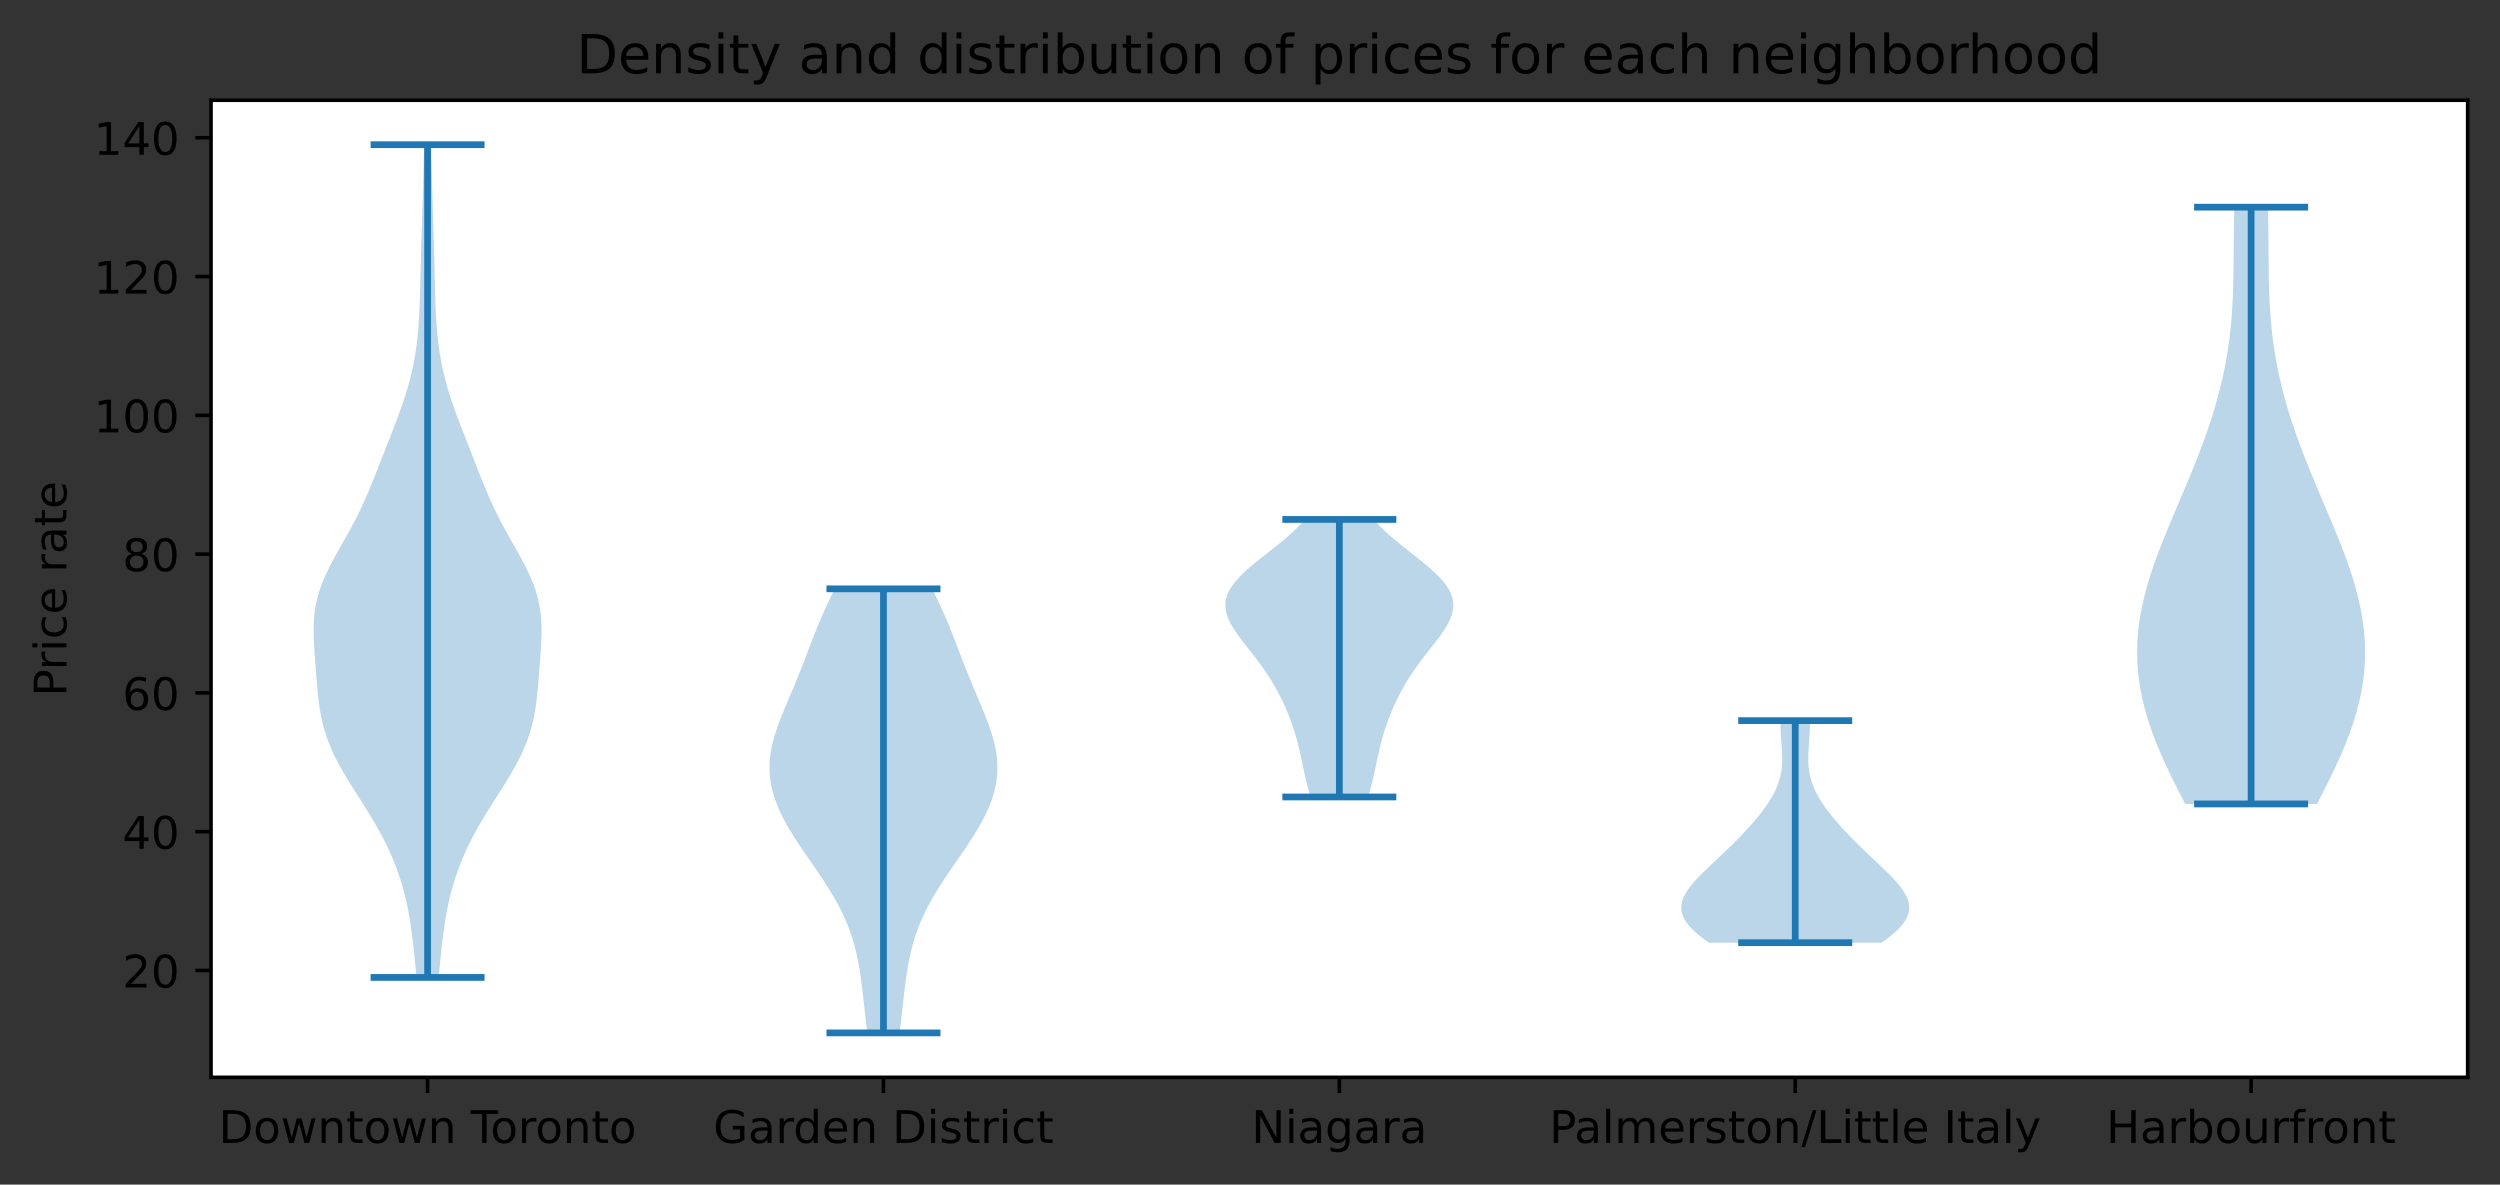 <?xml version="1.0" encoding="utf-8" standalone="no"?>
<!DOCTYPE svg PUBLIC "-//W3C//DTD SVG 1.1//EN"
  "http://www.w3.org/Graphics/SVG/1.1/DTD/svg11.dtd">
<!-- Created with matplotlib (https://matplotlib.org/) -->
<svg height="263.636pt" version="1.1" viewBox="0 0 556.366 263.636" width="556.366pt" xmlns="http://www.w3.org/2000/svg" xmlns:xlink="http://www.w3.org/1999/xlink">
 <rect x="0" y="0" width="556.366" height="263.636" fill="#333333" stroke="none"/>
 <defs>
  <style type="text/css">*{stroke-linecap:butt;stroke-linejoin:round;}</style>
 </defs>
 <g id="figure_1">
  <g id="patch_1">
   <path d="M 0 263.636 
L 556.366 263.636 
L 556.366 0 
L 0 0 
z
" style="fill:none;"/>
  </g>
  <g id="axes_1">
   <g id="patch_2">
    <path d="M 46.966 239.758 
L 549.166 239.758 
L 549.166 22.318 
L 46.966 22.318 
z
" style="fill:#ffffff;"/>
   </g>
   <g id="PolyCollection_1">
    <path clip-path="url(#pf21fe6fe39)" d="M 97.613 217.52 
L 92.7 217.52 
L 92.515 215.648 
L 92.33 213.776 
L 92.139 211.904 
L 91.936 210.032 
L 91.712 208.16 
L 91.458 206.289 
L 91.167 204.417 
L 90.83 202.545 
L 90.439 200.673 
L 89.99 198.801 
L 89.475 196.929 
L 88.89 195.057 
L 88.23 193.185 
L 87.494 191.313 
L 86.679 189.441 
L 85.786 187.57 
L 84.818 185.698 
L 83.779 183.826 
L 82.679 181.954 
L 81.531 180.082 
L 80.351 178.21 
L 79.159 176.338 
L 77.98 174.466 
L 76.837 172.594 
L 75.756 170.722 
L 74.759 168.851 
L 73.865 166.979 
L 73.088 165.107 
L 72.433 163.235 
L 71.897 161.363 
L 71.472 159.491 
L 71.142 157.619 
L 70.887 155.747 
L 70.685 153.875 
L 70.516 152.003 
L 70.363 150.132 
L 70.217 148.26 
L 70.076 146.388 
L 69.947 144.516 
L 69.846 142.644 
L 69.793 140.772 
L 69.815 138.9 
L 69.937 137.028 
L 70.182 135.156 
L 70.567 133.284 
L 71.1 131.413 
L 71.778 129.541 
L 72.588 127.669 
L 73.507 125.797 
L 74.507 123.925 
L 75.554 122.053 
L 76.615 120.181 
L 77.663 118.309 
L 78.674 116.437 
L 79.634 114.565 
L 80.538 112.693 
L 81.386 110.822 
L 82.189 108.95 
L 82.956 107.078 
L 83.701 105.206 
L 84.435 103.334 
L 85.167 101.462 
L 85.9 99.59 
L 86.636 97.718 
L 87.368 95.846 
L 88.089 93.974 
L 88.79 92.103 
L 89.46 90.231 
L 90.089 88.359 
L 90.667 86.487 
L 91.189 84.615 
L 91.65 82.743 
L 92.049 80.871 
L 92.387 78.999 
L 92.666 77.127 
L 92.892 75.255 
L 93.07 73.384 
L 93.209 71.512 
L 93.315 69.64 
L 93.396 67.768 
L 93.46 65.896 
L 93.512 64.024 
L 93.557 62.152 
L 93.601 60.28 
L 93.646 58.408 
L 93.694 56.536 
L 93.746 54.665 
L 93.801 52.793 
L 93.859 50.921 
L 93.918 49.049 
L 93.977 47.177 
L 94.034 45.305 
L 94.089 43.433 
L 94.142 41.561 
L 94.192 39.689 
L 94.241 37.817 
L 94.289 35.946 
L 94.338 34.074 
L 94.389 32.202 
L 95.924 32.202 
L 95.924 32.202 
L 95.975 34.074 
L 96.024 35.946 
L 96.072 37.817 
L 96.121 39.689 
L 96.171 41.561 
L 96.224 43.433 
L 96.279 45.305 
L 96.336 47.177 
L 96.395 49.049 
L 96.454 50.921 
L 96.512 52.793 
L 96.567 54.665 
L 96.619 56.536 
L 96.667 58.408 
L 96.712 60.28 
L 96.756 62.152 
L 96.801 64.024 
L 96.853 65.896 
L 96.917 67.768 
L 96.998 69.64 
L 97.104 71.512 
L 97.243 73.384 
L 97.421 75.255 
L 97.647 77.127 
L 97.926 78.999 
L 98.264 80.871 
L 98.663 82.743 
L 99.124 84.615 
L 99.646 86.487 
L 100.224 88.359 
L 100.853 90.231 
L 101.523 92.103 
L 102.224 93.974 
L 102.945 95.846 
L 103.677 97.718 
L 104.413 99.59 
L 105.146 101.462 
L 105.878 103.334 
L 106.612 105.206 
L 107.357 107.078 
L 108.124 108.95 
L 108.927 110.822 
L 109.775 112.693 
L 110.679 114.565 
L 111.639 116.437 
L 112.65 118.309 
L 113.698 120.181 
L 114.759 122.053 
L 115.806 123.925 
L 116.806 125.797 
L 117.725 127.669 
L 118.535 129.541 
L 119.213 131.413 
L 119.746 133.284 
L 120.131 135.156 
L 120.376 137.028 
L 120.499 138.9 
L 120.52 140.772 
L 120.467 142.644 
L 120.366 144.516 
L 120.237 146.388 
L 120.096 148.26 
L 119.95 150.132 
L 119.797 152.003 
L 119.628 153.875 
L 119.426 155.747 
L 119.171 157.619 
L 118.841 159.491 
L 118.416 161.363 
L 117.88 163.235 
L 117.225 165.107 
L 116.448 166.979 
L 115.554 168.851 
L 114.557 170.722 
L 113.476 172.594 
L 112.333 174.466 
L 111.154 176.338 
L 109.962 178.21 
L 108.782 180.082 
L 107.634 181.954 
L 106.534 183.826 
L 105.495 185.698 
L 104.527 187.57 
L 103.634 189.441 
L 102.819 191.313 
L 102.083 193.185 
L 101.424 195.057 
L 100.838 196.929 
L 100.323 198.801 
L 99.874 200.673 
L 99.483 202.545 
L 99.146 204.417 
L 98.855 206.289 
L 98.601 208.16 
L 98.377 210.032 
L 98.174 211.904 
L 97.983 213.776 
L 97.798 215.648 
L 97.613 217.52 
z
" style="fill:#1f77b4;fill-opacity:0.3;"/>
   </g>
   <g id="PolyCollection_2">
    <path clip-path="url(#pf21fe6fe39)" d="M 200.19 229.874 
L 193.032 229.874 
L 192.906 228.876 
L 192.785 227.878 
L 192.667 226.879 
L 192.552 225.881 
L 192.439 224.883 
L 192.328 223.884 
L 192.216 222.886 
L 192.104 221.888 
L 191.989 220.889 
L 191.87 219.891 
L 191.745 218.893 
L 191.613 217.894 
L 191.47 216.896 
L 191.315 215.898 
L 191.146 214.899 
L 190.961 213.901 
L 190.757 212.903 
L 190.532 211.904 
L 190.285 210.906 
L 190.014 209.908 
L 189.716 208.909 
L 189.391 207.911 
L 189.037 206.913 
L 188.654 205.914 
L 188.24 204.916 
L 187.796 203.917 
L 187.322 202.919 
L 186.819 201.921 
L 186.287 200.922 
L 185.727 199.924 
L 185.142 198.926 
L 184.533 197.927 
L 183.904 196.929 
L 183.256 195.931 
L 182.593 194.932 
L 181.917 193.934 
L 181.234 192.936 
L 180.545 191.937 
L 179.856 190.939 
L 179.169 189.941 
L 178.489 188.942 
L 177.82 187.944 
L 177.165 186.946 
L 176.528 185.947 
L 175.913 184.949 
L 175.324 183.951 
L 174.763 182.952 
L 174.235 181.954 
L 173.743 180.955 
L 173.288 179.957 
L 172.874 178.959 
L 172.504 177.96 
L 172.178 176.962 
L 171.9 175.964 
L 171.67 174.965 
L 171.489 173.967 
L 171.359 172.969 
L 171.278 171.97 
L 171.247 170.972 
L 171.266 169.974 
L 171.332 168.975 
L 171.445 167.977 
L 171.602 166.979 
L 171.8 165.98 
L 172.038 164.982 
L 172.311 163.984 
L 172.615 162.985 
L 172.948 161.987 
L 173.305 160.989 
L 173.683 159.99 
L 174.077 158.992 
L 174.483 157.993 
L 174.898 156.995 
L 175.319 155.997 
L 175.741 154.998 
L 176.164 154 
L 176.584 153.002 
L 177 152.003 
L 177.411 151.005 
L 177.815 150.007 
L 178.214 149.008 
L 178.607 148.01 
L 178.995 147.012 
L 179.379 146.013 
L 179.76 145.015 
L 180.142 144.017 
L 180.524 143.018 
L 180.91 142.02 
L 181.301 141.022 
L 181.7 140.023 
L 182.107 139.025 
L 182.525 138.027 
L 182.955 137.028 
L 183.397 136.03 
L 183.852 135.032 
L 184.32 134.033 
L 184.8 133.035 
L 185.292 132.036 
L 185.795 131.038 
L 207.428 131.038 
L 207.428 131.038 
L 207.93 132.036 
L 208.422 133.035 
L 208.902 134.033 
L 209.37 135.032 
L 209.825 136.03 
L 210.267 137.028 
L 210.697 138.027 
L 211.115 139.025 
L 211.522 140.023 
L 211.921 141.022 
L 212.312 142.02 
L 212.698 143.018 
L 213.081 144.017 
L 213.462 145.015 
L 213.844 146.013 
L 214.228 147.012 
L 214.615 148.01 
L 215.008 149.008 
L 215.407 150.007 
L 215.811 151.005 
L 216.222 152.003 
L 216.638 153.002 
L 217.058 154 
L 217.481 154.998 
L 217.904 155.997 
L 218.324 156.995 
L 218.739 157.993 
L 219.145 158.992 
L 219.539 159.99 
L 219.917 160.989 
L 220.274 161.987 
L 220.607 162.985 
L 220.912 163.984 
L 221.184 164.982 
L 221.422 165.98 
L 221.62 166.979 
L 221.777 167.977 
L 221.89 168.975 
L 221.956 169.974 
L 221.975 170.972 
L 221.944 171.97 
L 221.863 172.969 
L 221.733 173.967 
L 221.552 174.965 
L 221.322 175.964 
L 221.044 176.962 
L 220.718 177.96 
L 220.348 178.959 
L 219.934 179.957 
L 219.48 180.955 
L 218.987 181.954 
L 218.459 182.952 
L 217.898 183.951 
L 217.309 184.949 
L 216.694 185.947 
L 216.058 186.946 
L 215.403 187.944 
L 214.733 188.942 
L 214.053 189.941 
L 213.366 190.939 
L 212.677 191.937 
L 211.988 192.936 
L 211.305 193.934 
L 210.63 194.932 
L 209.966 195.931 
L 209.318 196.929 
L 208.689 197.927 
L 208.08 198.926 
L 207.495 199.924 
L 206.935 200.922 
L 206.403 201.921 
L 205.9 202.919 
L 205.426 203.917 
L 204.982 204.916 
L 204.568 205.914 
L 204.185 206.913 
L 203.831 207.911 
L 203.506 208.909 
L 203.209 209.908 
L 202.937 210.906 
L 202.69 211.904 
L 202.466 212.903 
L 202.262 213.901 
L 202.076 214.899 
L 201.907 215.898 
L 201.752 216.896 
L 201.61 217.894 
L 201.477 218.893 
L 201.352 219.891 
L 201.233 220.889 
L 201.118 221.888 
L 201.006 222.886 
L 200.895 223.884 
L 200.783 224.883 
L 200.67 225.881 
L 200.555 226.879 
L 200.437 227.878 
L 200.316 228.876 
L 200.19 229.874 
z
" style="fill:#1f77b4;fill-opacity:0.3;"/>
   </g>
   <g id="PolyCollection_3">
    <path clip-path="url(#pf21fe6fe39)" d="M 304.444 177.368 
L 291.688 177.368 
L 291.495 176.744 
L 291.31 176.12 
L 291.134 175.496 
L 290.966 174.872 
L 290.805 174.248 
L 290.652 173.624 
L 290.504 173 
L 290.362 172.376 
L 290.225 171.752 
L 290.091 171.128 
L 289.959 170.504 
L 289.827 169.88 
L 289.696 169.256 
L 289.563 168.632 
L 289.428 168.008 
L 289.289 167.384 
L 289.145 166.76 
L 288.996 166.136 
L 288.84 165.512 
L 288.677 164.888 
L 288.506 164.264 
L 288.327 163.64 
L 288.14 163.016 
L 287.943 162.392 
L 287.738 161.768 
L 287.523 161.145 
L 287.299 160.521 
L 287.066 159.897 
L 286.823 159.273 
L 286.571 158.649 
L 286.309 158.025 
L 286.037 157.401 
L 285.756 156.777 
L 285.465 156.153 
L 285.164 155.529 
L 284.852 154.905 
L 284.53 154.281 
L 284.196 153.657 
L 283.851 153.033 
L 283.494 152.409 
L 283.124 151.785 
L 282.742 151.161 
L 282.347 150.537 
L 281.939 149.913 
L 281.519 149.289 
L 281.085 148.665 
L 280.64 148.041 
L 280.183 147.417 
L 279.715 146.793 
L 279.239 146.169 
L 278.756 145.545 
L 278.267 144.921 
L 277.776 144.297 
L 277.285 143.673 
L 276.798 143.049 
L 276.318 142.426 
L 275.849 141.802 
L 275.396 141.178 
L 274.962 140.554 
L 274.553 139.93 
L 274.172 139.306 
L 273.826 138.682 
L 273.518 138.058 
L 273.252 137.434 
L 273.035 136.81 
L 272.868 136.186 
L 272.756 135.562 
L 272.702 134.938 
L 272.708 134.314 
L 272.777 133.69 
L 272.909 133.066 
L 273.105 132.442 
L 273.364 131.818 
L 273.687 131.194 
L 274.071 130.57 
L 274.513 129.946 
L 275.011 129.322 
L 275.561 128.698 
L 276.16 128.074 
L 276.801 127.45 
L 277.48 126.826 
L 278.192 126.202 
L 278.931 125.578 
L 279.692 124.954 
L 280.468 124.33 
L 281.255 123.707 
L 282.047 123.083 
L 282.838 122.459 
L 283.624 121.835 
L 284.4 121.211 
L 285.163 120.587 
L 285.908 119.963 
L 286.633 119.339 
L 287.335 118.715 
L 288.012 118.091 
L 288.662 117.467 
L 289.284 116.843 
L 289.877 116.219 
L 290.442 115.595 
L 305.69 115.595 
L 305.69 115.595 
L 306.254 116.219 
L 306.847 116.843 
L 307.469 117.467 
L 308.119 118.091 
L 308.796 118.715 
L 309.498 119.339 
L 310.223 119.963 
L 310.968 120.587 
L 311.731 121.211 
L 312.507 121.835 
L 313.293 122.459 
L 314.085 123.083 
L 314.876 123.707 
L 315.663 124.33 
L 316.439 124.954 
L 317.2 125.578 
L 317.939 126.202 
L 318.651 126.826 
L 319.331 127.45 
L 319.972 128.074 
L 320.57 128.698 
L 321.12 129.322 
L 321.618 129.946 
L 322.061 130.57 
L 322.444 131.194 
L 322.767 131.818 
L 323.027 132.442 
L 323.222 133.066 
L 323.354 133.69 
L 323.423 134.314 
L 323.429 134.938 
L 323.375 135.562 
L 323.263 136.186 
L 323.097 136.81 
L 322.879 137.434 
L 322.614 138.058 
L 322.306 138.682 
L 321.959 139.306 
L 321.579 139.93 
L 321.169 140.554 
L 320.735 141.178 
L 320.282 141.802 
L 319.813 142.426 
L 319.333 143.049 
L 318.846 143.673 
L 318.355 144.297 
L 317.864 144.921 
L 317.376 145.545 
L 316.892 146.169 
L 316.416 146.793 
L 315.948 147.417 
L 315.492 148.041 
L 315.046 148.665 
L 314.613 149.289 
L 314.192 149.913 
L 313.784 150.537 
L 313.389 151.161 
L 313.007 151.785 
L 312.638 152.409 
L 312.28 153.033 
L 311.935 153.657 
L 311.602 154.281 
L 311.279 154.905 
L 310.967 155.529 
L 310.666 156.153 
L 310.375 156.777 
L 310.094 157.401 
L 309.822 158.025 
L 309.561 158.649 
L 309.308 159.273 
L 309.065 159.897 
L 308.832 160.521 
L 308.608 161.145 
L 308.393 161.768 
L 308.188 162.392 
L 307.991 163.016 
L 307.804 163.64 
L 307.625 164.264 
L 307.454 164.888 
L 307.292 165.512 
L 307.136 166.136 
L 306.986 166.76 
L 306.843 167.384 
L 306.704 168.008 
L 306.568 168.632 
L 306.435 169.256 
L 306.304 169.88 
L 306.173 170.504 
L 306.041 171.128 
L 305.906 171.752 
L 305.769 172.376 
L 305.627 173 
L 305.48 173.624 
L 305.326 174.248 
L 305.165 174.872 
L 304.997 175.496 
L 304.821 176.12 
L 304.636 176.744 
L 304.444 177.368 
z
" style="fill:#1f77b4;fill-opacity:0.3;"/>
   </g>
   <g id="PolyCollection_4">
    <path clip-path="url(#pf21fe6fe39)" d="M 418.731 209.798 
L 380.309 209.798 
L 379.612 209.299 
L 378.942 208.8 
L 378.305 208.301 
L 377.703 207.802 
L 377.14 207.302 
L 376.619 206.803 
L 376.142 206.304 
L 375.714 205.805 
L 375.335 205.306 
L 375.007 204.807 
L 374.731 204.307 
L 374.509 203.808 
L 374.341 203.309 
L 374.226 202.81 
L 374.165 202.311 
L 374.157 201.812 
L 374.199 201.312 
L 374.291 200.813 
L 374.431 200.314 
L 374.617 199.815 
L 374.845 199.316 
L 375.114 198.817 
L 375.42 198.317 
L 375.761 197.818 
L 376.133 197.319 
L 376.534 196.82 
L 376.96 196.321 
L 377.407 195.821 
L 377.874 195.322 
L 378.357 194.823 
L 378.854 194.324 
L 379.362 193.825 
L 379.878 193.326 
L 380.4 192.826 
L 380.927 192.327 
L 381.456 191.828 
L 381.986 191.329 
L 382.516 190.83 
L 383.044 190.331 
L 383.569 189.831 
L 384.09 189.332 
L 384.608 188.833 
L 385.12 188.334 
L 385.627 187.835 
L 386.128 187.336 
L 386.623 186.836 
L 387.112 186.337 
L 387.593 185.838 
L 388.068 185.339 
L 388.535 184.84 
L 388.995 184.341 
L 389.447 183.841 
L 389.89 183.342 
L 390.324 182.843 
L 390.749 182.344 
L 391.164 181.845 
L 391.568 181.345 
L 391.961 180.846 
L 392.342 180.347 
L 392.71 179.848 
L 393.065 179.349 
L 393.406 178.85 
L 393.732 178.35 
L 394.042 177.851 
L 394.336 177.352 
L 394.612 176.853 
L 394.872 176.354 
L 395.113 175.855 
L 395.336 175.355 
L 395.541 174.856 
L 395.727 174.357 
L 395.894 173.858 
L 396.042 173.359 
L 396.172 172.86 
L 396.284 172.36 
L 396.378 171.861 
L 396.456 171.362 
L 396.517 170.863 
L 396.563 170.364 
L 396.595 169.864 
L 396.614 169.365 
L 396.62 168.866 
L 396.617 168.367 
L 396.604 167.868 
L 396.583 167.369 
L 396.556 166.869 
L 396.524 166.37 
L 396.489 165.871 
L 396.452 165.372 
L 396.415 164.873 
L 396.378 164.374 
L 396.344 163.874 
L 396.313 163.375 
L 396.288 162.876 
L 396.267 162.377 
L 396.254 161.878 
L 396.248 161.379 
L 396.25 160.879 
L 396.26 160.38 
L 402.78 160.38 
L 402.78 160.38 
L 402.791 160.879 
L 402.793 161.379 
L 402.787 161.878 
L 402.773 162.377 
L 402.753 162.876 
L 402.727 163.375 
L 402.696 163.874 
L 402.662 164.374 
L 402.626 164.873 
L 402.588 165.372 
L 402.551 165.871 
L 402.516 166.37 
L 402.484 166.869 
L 402.457 167.369 
L 402.437 167.868 
L 402.424 168.367 
L 402.42 168.866 
L 402.427 169.365 
L 402.445 169.864 
L 402.477 170.364 
L 402.523 170.863 
L 402.585 171.362 
L 402.662 171.861 
L 402.756 172.36 
L 402.868 172.86 
L 402.998 173.359 
L 403.146 173.858 
L 403.314 174.357 
L 403.499 174.856 
L 403.704 175.355 
L 403.927 175.855 
L 404.168 176.354 
L 404.428 176.853 
L 404.705 177.352 
L 404.999 177.851 
L 405.309 178.35 
L 405.634 178.85 
L 405.975 179.349 
L 406.33 179.848 
L 406.698 180.347 
L 407.079 180.846 
L 407.472 181.345 
L 407.876 181.845 
L 408.291 182.344 
L 408.716 182.843 
L 409.15 183.342 
L 409.594 183.841 
L 410.045 184.341 
L 410.505 184.84 
L 410.972 185.339 
L 411.447 185.838 
L 411.929 186.337 
L 412.417 186.836 
L 412.912 187.336 
L 413.413 187.835 
L 413.92 188.334 
L 414.433 188.833 
L 414.95 189.332 
L 415.471 189.831 
L 415.997 190.331 
L 416.524 190.83 
L 417.054 191.329 
L 417.584 191.828 
L 418.113 192.327 
L 418.64 192.826 
L 419.162 193.326 
L 419.679 193.825 
L 420.186 194.324 
L 420.683 194.823 
L 421.166 195.322 
L 421.633 195.821 
L 422.081 196.321 
L 422.506 196.82 
L 422.907 197.319 
L 423.279 197.818 
L 423.62 198.317 
L 423.926 198.817 
L 424.195 199.316 
L 424.424 199.815 
L 424.609 200.314 
L 424.749 200.813 
L 424.841 201.312 
L 424.884 201.812 
L 424.875 202.311 
L 424.814 202.81 
L 424.699 203.309 
L 424.531 203.808 
L 424.309 204.307 
L 424.034 204.807 
L 423.706 205.306 
L 423.327 205.805 
L 422.898 206.304 
L 422.422 206.803 
L 421.901 207.302 
L 421.337 207.802 
L 420.735 208.301 
L 420.098 208.8 
L 419.429 209.299 
L 418.731 209.798 
z
" style="fill:#1f77b4;fill-opacity:0.3;"/>
   </g>
   <g id="PolyCollection_5">
    <path clip-path="url(#pf21fe6fe39)" d="M 515.657 178.912 
L 486.292 178.912 
L 485.605 177.57 
L 484.922 176.229 
L 484.247 174.887 
L 483.581 173.546 
L 482.928 172.204 
L 482.29 170.863 
L 481.669 169.521 
L 481.069 168.18 
L 480.491 166.838 
L 479.938 165.497 
L 479.411 164.155 
L 478.913 162.814 
L 478.445 161.472 
L 478.009 160.131 
L 477.606 158.789 
L 477.238 157.448 
L 476.905 156.106 
L 476.609 154.764 
L 476.35 153.423 
L 476.129 152.081 
L 475.947 150.74 
L 475.804 149.398 
L 475.701 148.057 
L 475.636 146.715 
L 475.611 145.374 
L 475.625 144.032 
L 475.678 142.691 
L 475.769 141.349 
L 475.898 140.008 
L 476.064 138.666 
L 476.266 137.325 
L 476.503 135.983 
L 476.774 134.642 
L 477.078 133.3 
L 477.412 131.958 
L 477.776 130.617 
L 478.168 129.275 
L 478.586 127.934 
L 479.028 126.592 
L 479.493 125.251 
L 479.977 123.909 
L 480.479 122.568 
L 480.997 121.226 
L 481.529 119.885 
L 482.073 118.543 
L 482.626 117.202 
L 483.187 115.86 
L 483.753 114.519 
L 484.322 113.177 
L 484.893 111.836 
L 485.463 110.494 
L 486.032 109.152 
L 486.596 107.811 
L 487.156 106.469 
L 487.708 105.128 
L 488.252 103.786 
L 488.787 102.445 
L 489.311 101.103 
L 489.824 99.762 
L 490.323 98.42 
L 490.809 97.079 
L 491.279 95.737 
L 491.734 94.396 
L 492.172 93.054 
L 492.593 91.713 
L 492.996 90.371 
L 493.381 89.03 
L 493.746 87.688 
L 494.091 86.346 
L 494.417 85.005 
L 494.722 83.663 
L 495.007 82.322 
L 495.27 80.98 
L 495.513 79.639 
L 495.736 78.297 
L 495.938 76.956 
L 496.12 75.614 
L 496.282 74.273 
L 496.426 72.931 
L 496.552 71.59 
L 496.66 70.248 
L 496.752 68.907 
L 496.83 67.565 
L 496.894 66.224 
L 496.946 64.882 
L 496.987 63.541 
L 497.018 62.199 
L 497.043 60.857 
L 497.061 59.516 
L 497.075 58.174 
L 497.086 56.833 
L 497.096 55.491 
L 497.106 54.15 
L 497.118 52.808 
L 497.133 51.467 
L 497.152 50.125 
L 497.177 48.784 
L 497.208 47.442 
L 497.246 46.101 
L 504.704 46.101 
L 504.704 46.101 
L 504.742 47.442 
L 504.772 48.784 
L 504.797 50.125 
L 504.816 51.467 
L 504.831 52.808 
L 504.843 54.15 
L 504.854 55.491 
L 504.864 56.833 
L 504.875 58.174 
L 504.889 59.516 
L 504.907 60.857 
L 504.931 62.199 
L 504.963 63.541 
L 505.004 64.882 
L 505.056 66.224 
L 505.119 67.565 
L 505.197 68.907 
L 505.289 70.248 
L 505.398 71.59 
L 505.523 72.931 
L 505.667 74.273 
L 505.83 75.614 
L 506.012 76.956 
L 506.214 78.297 
L 506.436 79.639 
L 506.679 80.98 
L 506.943 82.322 
L 507.227 83.663 
L 507.532 85.005 
L 507.858 86.346 
L 508.204 87.688 
L 508.569 89.03 
L 508.953 90.371 
L 509.356 91.713 
L 509.777 93.054 
L 510.215 94.396 
L 510.67 95.737 
L 511.141 97.079 
L 511.626 98.42 
L 512.126 99.762 
L 512.638 101.103 
L 513.162 102.445 
L 513.697 103.786 
L 514.241 105.128 
L 514.794 106.469 
L 515.353 107.811 
L 515.918 109.152 
L 516.486 110.494 
L 517.057 111.836 
L 517.627 113.177 
L 518.197 114.519 
L 518.763 115.86 
L 519.323 117.202 
L 519.876 118.543 
L 520.42 119.885 
L 520.952 121.226 
L 521.47 122.568 
L 521.973 123.909 
L 522.457 125.251 
L 522.921 126.592 
L 523.363 127.934 
L 523.781 129.275 
L 524.173 130.617 
L 524.537 131.958 
L 524.872 133.3 
L 525.175 134.642 
L 525.446 135.983 
L 525.683 137.325 
L 525.885 138.666 
L 526.051 140.008 
L 526.18 141.349 
L 526.271 142.691 
L 526.324 144.032 
L 526.338 145.374 
L 526.313 146.715 
L 526.249 148.057 
L 526.145 149.398 
L 526.002 150.74 
L 525.82 152.081 
L 525.599 153.423 
L 525.341 154.764 
L 525.045 156.106 
L 524.712 157.448 
L 524.343 158.789 
L 523.94 160.131 
L 523.504 161.472 
L 523.036 162.814 
L 522.538 164.155 
L 522.011 165.497 
L 521.458 166.838 
L 520.88 168.18 
L 520.28 169.521 
L 519.66 170.863 
L 519.022 172.204 
L 518.369 173.546 
L 517.703 174.887 
L 517.027 176.229 
L 516.344 177.57 
L 515.657 178.912 
z
" style="fill:#1f77b4;fill-opacity:0.3;"/>
   </g>
   <g id="matplotlib.axis_1">
    <g id="xtick_1">
     <g id="line2d_1">
      <defs>
       <path d="M 0 0 
L 0 3.5 
" id="m9852020778" style="stroke:#000000;stroke-width:0.8;"/>
      </defs>
      <g>
       <use style="stroke:#000000;stroke-width:0.8;" x="95.157" xlink:href="#m9852020778" y="239.758"/>
      </g>
     </g>
     <g id="text_1">
      <!-- Downtown Toronto -->
      <g transform="translate(48.669 254.357)scale(0.1 -0.1)">
       <defs>
        <path d="M 19.672 64.797 
L 19.672 8.109 
L 31.594 8.109 
Q 46.688 8.109 53.688 14.938 
Q 60.688 21.781 60.688 36.531 
Q 60.688 51.172 53.688 57.984 
Q 46.688 64.797 31.594 64.797 
z
M 9.812 72.906 
L 30.078 72.906 
Q 51.266 72.906 61.172 64.094 
Q 71.094 55.281 71.094 36.531 
Q 71.094 17.672 61.125 8.828 
Q 51.172 0 30.078 0 
L 9.812 0 
z
" id="DejaVuSans-68"/>
        <path d="M 30.609 48.391 
Q 23.391 48.391 19.188 42.75 
Q 14.984 37.109 14.984 27.297 
Q 14.984 17.484 19.156 11.844 
Q 23.344 6.203 30.609 6.203 
Q 37.797 6.203 41.984 11.859 
Q 46.188 17.531 46.188 27.297 
Q 46.188 37.016 41.984 42.703 
Q 37.797 48.391 30.609 48.391 
z
M 30.609 56 
Q 42.328 56 49.016 48.375 
Q 55.719 40.766 55.719 27.297 
Q 55.719 13.875 49.016 6.219 
Q 42.328 -1.422 30.609 -1.422 
Q 18.844 -1.422 12.172 6.219 
Q 5.516 13.875 5.516 27.297 
Q 5.516 40.766 12.172 48.375 
Q 18.844 56 30.609 56 
z
" id="DejaVuSans-111"/>
        <path d="M 4.203 54.688 
L 13.188 54.688 
L 24.422 12.016 
L 35.594 54.688 
L 46.188 54.688 
L 57.422 12.016 
L 68.609 54.688 
L 77.594 54.688 
L 63.281 0 
L 52.688 0 
L 40.922 44.828 
L 29.109 0 
L 18.5 0 
z
" id="DejaVuSans-119"/>
        <path d="M 54.891 33.016 
L 54.891 0 
L 45.906 0 
L 45.906 32.719 
Q 45.906 40.484 42.875 44.328 
Q 39.844 48.188 33.797 48.188 
Q 26.516 48.188 22.312 43.547 
Q 18.109 38.922 18.109 30.906 
L 18.109 0 
L 9.078 0 
L 9.078 54.688 
L 18.109 54.688 
L 18.109 46.188 
Q 21.344 51.125 25.703 53.562 
Q 30.078 56 35.797 56 
Q 45.219 56 50.047 50.172 
Q 54.891 44.344 54.891 33.016 
z
" id="DejaVuSans-110"/>
        <path d="M 18.312 70.219 
L 18.312 54.688 
L 36.812 54.688 
L 36.812 47.703 
L 18.312 47.703 
L 18.312 18.016 
Q 18.312 11.328 20.141 9.422 
Q 21.969 7.516 27.594 7.516 
L 36.812 7.516 
L 36.812 0 
L 27.594 0 
Q 17.188 0 13.234 3.875 
Q 9.281 7.766 9.281 18.016 
L 9.281 47.703 
L 2.688 47.703 
L 2.688 54.688 
L 9.281 54.688 
L 9.281 70.219 
z
" id="DejaVuSans-116"/>
        <path id="DejaVuSans-32"/>
        <path d="M -0.297 72.906 
L 61.375 72.906 
L 61.375 64.594 
L 35.5 64.594 
L 35.5 0 
L 25.594 0 
L 25.594 64.594 
L -0.297 64.594 
z
" id="DejaVuSans-84"/>
        <path d="M 41.109 46.297 
Q 39.594 47.172 37.812 47.578 
Q 36.031 48 33.891 48 
Q 26.266 48 22.188 43.047 
Q 18.109 38.094 18.109 28.812 
L 18.109 0 
L 9.078 0 
L 9.078 54.688 
L 18.109 54.688 
L 18.109 46.188 
Q 20.953 51.172 25.484 53.578 
Q 30.031 56 36.531 56 
Q 37.453 56 38.578 55.875 
Q 39.703 55.766 41.062 55.516 
z
" id="DejaVuSans-114"/>
       </defs>
       <use xlink:href="#DejaVuSans-68"/>
       <use x="77.002" xlink:href="#DejaVuSans-111"/>
       <use x="138.184" xlink:href="#DejaVuSans-119"/>
       <use x="219.971" xlink:href="#DejaVuSans-110"/>
       <use x="283.35" xlink:href="#DejaVuSans-116"/>
       <use x="322.559" xlink:href="#DejaVuSans-111"/>
       <use x="383.74" xlink:href="#DejaVuSans-119"/>
       <use x="465.527" xlink:href="#DejaVuSans-110"/>
       <use x="528.906" xlink:href="#DejaVuSans-32"/>
       <use x="560.693" xlink:href="#DejaVuSans-84"/>
       <use x="604.777" xlink:href="#DejaVuSans-111"/>
       <use x="665.959" xlink:href="#DejaVuSans-114"/>
       <use x="704.822" xlink:href="#DejaVuSans-111"/>
       <use x="766.004" xlink:href="#DejaVuSans-110"/>
       <use x="829.383" xlink:href="#DejaVuSans-116"/>
       <use x="868.592" xlink:href="#DejaVuSans-111"/>
      </g>
     </g>
    </g>
    <g id="xtick_2">
     <g id="line2d_2">
      <g>
       <use style="stroke:#000000;stroke-width:0.8;" x="196.611" xlink:href="#m9852020778" y="239.758"/>
      </g>
     </g>
     <g id="text_2">
      <!-- Garden District -->
      <g transform="translate(158.738 254.357)scale(0.1 -0.1)">
       <defs>
        <path d="M 59.516 10.406 
L 59.516 29.984 
L 43.406 29.984 
L 43.406 38.094 
L 69.281 38.094 
L 69.281 6.781 
Q 63.578 2.734 56.688 0.656 
Q 49.812 -1.422 42 -1.422 
Q 24.906 -1.422 15.25 8.562 
Q 5.609 18.562 5.609 36.375 
Q 5.609 54.25 15.25 64.234 
Q 24.906 74.219 42 74.219 
Q 49.125 74.219 55.547 72.453 
Q 61.969 70.703 67.391 67.281 
L 67.391 56.781 
Q 61.922 61.422 55.766 63.766 
Q 49.609 66.109 42.828 66.109 
Q 29.438 66.109 22.719 58.641 
Q 16.016 51.172 16.016 36.375 
Q 16.016 21.625 22.719 14.156 
Q 29.438 6.688 42.828 6.688 
Q 48.047 6.688 52.141 7.594 
Q 56.25 8.5 59.516 10.406 
z
" id="DejaVuSans-71"/>
        <path d="M 34.281 27.484 
Q 23.391 27.484 19.188 25 
Q 14.984 22.516 14.984 16.5 
Q 14.984 11.719 18.141 8.906 
Q 21.297 6.109 26.703 6.109 
Q 34.188 6.109 38.703 11.406 
Q 43.219 16.703 43.219 25.484 
L 43.219 27.484 
z
M 52.203 31.203 
L 52.203 0 
L 43.219 0 
L 43.219 8.297 
Q 40.141 3.328 35.547 0.953 
Q 30.953 -1.422 24.312 -1.422 
Q 15.922 -1.422 10.953 3.297 
Q 6 8.016 6 15.922 
Q 6 25.141 12.172 29.828 
Q 18.359 34.516 30.609 34.516 
L 43.219 34.516 
L 43.219 35.406 
Q 43.219 41.609 39.141 45 
Q 35.062 48.391 27.688 48.391 
Q 23 48.391 18.547 47.266 
Q 14.109 46.141 10.016 43.891 
L 10.016 52.203 
Q 14.938 54.109 19.578 55.047 
Q 24.219 56 28.609 56 
Q 40.484 56 46.344 49.844 
Q 52.203 43.703 52.203 31.203 
z
" id="DejaVuSans-97"/>
        <path d="M 45.406 46.391 
L 45.406 75.984 
L 54.391 75.984 
L 54.391 0 
L 45.406 0 
L 45.406 8.203 
Q 42.578 3.328 38.25 0.953 
Q 33.938 -1.422 27.875 -1.422 
Q 17.969 -1.422 11.734 6.484 
Q 5.516 14.406 5.516 27.297 
Q 5.516 40.188 11.734 48.094 
Q 17.969 56 27.875 56 
Q 33.938 56 38.25 53.625 
Q 42.578 51.266 45.406 46.391 
z
M 14.797 27.297 
Q 14.797 17.391 18.875 11.75 
Q 22.953 6.109 30.078 6.109 
Q 37.203 6.109 41.297 11.75 
Q 45.406 17.391 45.406 27.297 
Q 45.406 37.203 41.297 42.844 
Q 37.203 48.484 30.078 48.484 
Q 22.953 48.484 18.875 42.844 
Q 14.797 37.203 14.797 27.297 
z
" id="DejaVuSans-100"/>
        <path d="M 56.203 29.594 
L 56.203 25.203 
L 14.891 25.203 
Q 15.484 15.922 20.484 11.062 
Q 25.484 6.203 34.422 6.203 
Q 39.594 6.203 44.453 7.469 
Q 49.312 8.734 54.109 11.281 
L 54.109 2.781 
Q 49.266 0.734 44.188 -0.344 
Q 39.109 -1.422 33.891 -1.422 
Q 20.797 -1.422 13.156 6.188 
Q 5.516 13.812 5.516 26.812 
Q 5.516 40.234 12.766 48.109 
Q 20.016 56 32.328 56 
Q 43.359 56 49.781 48.891 
Q 56.203 41.797 56.203 29.594 
z
M 47.219 32.234 
Q 47.125 39.594 43.094 43.984 
Q 39.062 48.391 32.422 48.391 
Q 24.906 48.391 20.391 44.141 
Q 15.875 39.891 15.188 32.172 
z
" id="DejaVuSans-101"/>
        <path d="M 9.422 54.688 
L 18.406 54.688 
L 18.406 0 
L 9.422 0 
z
M 9.422 75.984 
L 18.406 75.984 
L 18.406 64.594 
L 9.422 64.594 
z
" id="DejaVuSans-105"/>
        <path d="M 44.281 53.078 
L 44.281 44.578 
Q 40.484 46.531 36.375 47.5 
Q 32.281 48.484 27.875 48.484 
Q 21.188 48.484 17.844 46.438 
Q 14.5 44.391 14.5 40.281 
Q 14.5 37.156 16.891 35.375 
Q 19.281 33.594 26.516 31.984 
L 29.594 31.297 
Q 39.156 29.25 43.188 25.516 
Q 47.219 21.781 47.219 15.094 
Q 47.219 7.469 41.188 3.016 
Q 35.156 -1.422 24.609 -1.422 
Q 20.219 -1.422 15.453 -0.562 
Q 10.688 0.297 5.422 2 
L 5.422 11.281 
Q 10.406 8.688 15.234 7.391 
Q 20.062 6.109 24.812 6.109 
Q 31.156 6.109 34.562 8.281 
Q 37.984 10.453 37.984 14.406 
Q 37.984 18.062 35.516 20.016 
Q 33.062 21.969 24.703 23.781 
L 21.578 24.516 
Q 13.234 26.266 9.516 29.906 
Q 5.812 33.547 5.812 39.891 
Q 5.812 47.609 11.281 51.797 
Q 16.75 56 26.812 56 
Q 31.781 56 36.172 55.266 
Q 40.578 54.547 44.281 53.078 
z
" id="DejaVuSans-115"/>
        <path d="M 48.781 52.594 
L 48.781 44.188 
Q 44.969 46.297 41.141 47.344 
Q 37.312 48.391 33.406 48.391 
Q 24.656 48.391 19.812 42.844 
Q 14.984 37.312 14.984 27.297 
Q 14.984 17.281 19.812 11.734 
Q 24.656 6.203 33.406 6.203 
Q 37.312 6.203 41.141 7.25 
Q 44.969 8.297 48.781 10.406 
L 48.781 2.094 
Q 45.016 0.344 40.984 -0.531 
Q 36.969 -1.422 32.422 -1.422 
Q 20.062 -1.422 12.781 6.344 
Q 5.516 14.109 5.516 27.297 
Q 5.516 40.672 12.859 48.328 
Q 20.219 56 33.016 56 
Q 37.156 56 41.109 55.141 
Q 45.062 54.297 48.781 52.594 
z
" id="DejaVuSans-99"/>
       </defs>
       <use xlink:href="#DejaVuSans-71"/>
       <use x="77.49" xlink:href="#DejaVuSans-97"/>
       <use x="138.77" xlink:href="#DejaVuSans-114"/>
       <use x="178.133" xlink:href="#DejaVuSans-100"/>
       <use x="241.609" xlink:href="#DejaVuSans-101"/>
       <use x="303.133" xlink:href="#DejaVuSans-110"/>
       <use x="366.512" xlink:href="#DejaVuSans-32"/>
       <use x="398.299" xlink:href="#DejaVuSans-68"/>
       <use x="475.301" xlink:href="#DejaVuSans-105"/>
       <use x="503.084" xlink:href="#DejaVuSans-115"/>
       <use x="555.184" xlink:href="#DejaVuSans-116"/>
       <use x="594.393" xlink:href="#DejaVuSans-114"/>
       <use x="635.506" xlink:href="#DejaVuSans-105"/>
       <use x="663.289" xlink:href="#DejaVuSans-99"/>
       <use x="718.27" xlink:href="#DejaVuSans-116"/>
      </g>
     </g>
    </g>
    <g id="xtick_3">
     <g id="line2d_3">
      <g>
       <use style="stroke:#000000;stroke-width:0.8;" x="298.066" xlink:href="#m9852020778" y="239.758"/>
      </g>
     </g>
     <g id="text_3">
      <!-- Niagara -->
      <g transform="translate(278.514 254.357)scale(0.1 -0.1)">
       <defs>
        <path d="M 9.812 72.906 
L 23.094 72.906 
L 55.422 11.922 
L 55.422 72.906 
L 64.984 72.906 
L 64.984 0 
L 51.703 0 
L 19.391 60.984 
L 19.391 0 
L 9.812 0 
z
" id="DejaVuSans-78"/>
        <path d="M 45.406 27.984 
Q 45.406 37.75 41.375 43.109 
Q 37.359 48.484 30.078 48.484 
Q 22.859 48.484 18.828 43.109 
Q 14.797 37.75 14.797 27.984 
Q 14.797 18.266 18.828 12.891 
Q 22.859 7.516 30.078 7.516 
Q 37.359 7.516 41.375 12.891 
Q 45.406 18.266 45.406 27.984 
z
M 54.391 6.781 
Q 54.391 -7.172 48.188 -13.984 
Q 42 -20.797 29.203 -20.797 
Q 24.469 -20.797 20.266 -20.094 
Q 16.062 -19.391 12.109 -17.922 
L 12.109 -9.188 
Q 16.062 -11.328 19.922 -12.344 
Q 23.781 -13.375 27.781 -13.375 
Q 36.625 -13.375 41.016 -8.766 
Q 45.406 -4.156 45.406 5.172 
L 45.406 9.625 
Q 42.625 4.781 38.281 2.391 
Q 33.938 0 27.875 0 
Q 17.828 0 11.672 7.656 
Q 5.516 15.328 5.516 27.984 
Q 5.516 40.672 11.672 48.328 
Q 17.828 56 27.875 56 
Q 33.938 56 38.281 53.609 
Q 42.625 51.219 45.406 46.391 
L 45.406 54.688 
L 54.391 54.688 
z
" id="DejaVuSans-103"/>
       </defs>
       <use xlink:href="#DejaVuSans-78"/>
       <use x="74.805" xlink:href="#DejaVuSans-105"/>
       <use x="102.588" xlink:href="#DejaVuSans-97"/>
       <use x="163.867" xlink:href="#DejaVuSans-103"/>
       <use x="227.344" xlink:href="#DejaVuSans-97"/>
       <use x="288.623" xlink:href="#DejaVuSans-114"/>
       <use x="329.736" xlink:href="#DejaVuSans-97"/>
      </g>
     </g>
    </g>
    <g id="xtick_4">
     <g id="line2d_4">
      <g>
       <use style="stroke:#000000;stroke-width:0.8;" x="399.52" xlink:href="#m9852020778" y="239.758"/>
      </g>
     </g>
     <g id="text_4">
      <!-- Palmerston/Little Italy -->
      <g transform="translate(344.8 254.357)scale(0.1 -0.1)">
       <defs>
        <path d="M 19.672 64.797 
L 19.672 37.406 
L 32.078 37.406 
Q 38.969 37.406 42.719 40.969 
Q 46.484 44.531 46.484 51.125 
Q 46.484 57.672 42.719 61.234 
Q 38.969 64.797 32.078 64.797 
z
M 9.812 72.906 
L 32.078 72.906 
Q 44.344 72.906 50.609 67.359 
Q 56.891 61.812 56.891 51.125 
Q 56.891 40.328 50.609 34.812 
Q 44.344 29.297 32.078 29.297 
L 19.672 29.297 
L 19.672 0 
L 9.812 0 
z
" id="DejaVuSans-80"/>
        <path d="M 9.422 75.984 
L 18.406 75.984 
L 18.406 0 
L 9.422 0 
z
" id="DejaVuSans-108"/>
        <path d="M 52 44.188 
Q 55.375 50.25 60.062 53.125 
Q 64.75 56 71.094 56 
Q 79.641 56 84.281 50.016 
Q 88.922 44.047 88.922 33.016 
L 88.922 0 
L 79.891 0 
L 79.891 32.719 
Q 79.891 40.578 77.094 44.375 
Q 74.312 48.188 68.609 48.188 
Q 61.625 48.188 57.562 43.547 
Q 53.516 38.922 53.516 30.906 
L 53.516 0 
L 44.484 0 
L 44.484 32.719 
Q 44.484 40.625 41.703 44.406 
Q 38.922 48.188 33.109 48.188 
Q 26.219 48.188 22.156 43.531 
Q 18.109 38.875 18.109 30.906 
L 18.109 0 
L 9.078 0 
L 9.078 54.688 
L 18.109 54.688 
L 18.109 46.188 
Q 21.188 51.219 25.484 53.609 
Q 29.781 56 35.688 56 
Q 41.656 56 45.828 52.969 
Q 50 49.953 52 44.188 
z
" id="DejaVuSans-109"/>
        <path d="M 25.391 72.906 
L 33.688 72.906 
L 8.297 -9.281 
L 0 -9.281 
z
" id="DejaVuSans-47"/>
        <path d="M 9.812 72.906 
L 19.672 72.906 
L 19.672 8.297 
L 55.172 8.297 
L 55.172 0 
L 9.812 0 
z
" id="DejaVuSans-76"/>
        <path d="M 9.812 72.906 
L 19.672 72.906 
L 19.672 0 
L 9.812 0 
z
" id="DejaVuSans-73"/>
        <path d="M 32.172 -5.078 
Q 28.375 -14.844 24.75 -17.812 
Q 21.141 -20.797 15.094 -20.797 
L 7.906 -20.797 
L 7.906 -13.281 
L 13.188 -13.281 
Q 16.891 -13.281 18.938 -11.516 
Q 21 -9.766 23.484 -3.219 
L 25.094 0.875 
L 2.984 54.688 
L 12.5 54.688 
L 29.594 11.922 
L 46.688 54.688 
L 56.203 54.688 
z
" id="DejaVuSans-121"/>
       </defs>
       <use xlink:href="#DejaVuSans-80"/>
       <use x="55.803" xlink:href="#DejaVuSans-97"/>
       <use x="117.082" xlink:href="#DejaVuSans-108"/>
       <use x="144.865" xlink:href="#DejaVuSans-109"/>
       <use x="242.277" xlink:href="#DejaVuSans-101"/>
       <use x="303.801" xlink:href="#DejaVuSans-114"/>
       <use x="344.914" xlink:href="#DejaVuSans-115"/>
       <use x="397.014" xlink:href="#DejaVuSans-116"/>
       <use x="436.223" xlink:href="#DejaVuSans-111"/>
       <use x="497.404" xlink:href="#DejaVuSans-110"/>
       <use x="560.783" xlink:href="#DejaVuSans-47"/>
       <use x="594.475" xlink:href="#DejaVuSans-76"/>
       <use x="650.188" xlink:href="#DejaVuSans-105"/>
       <use x="677.971" xlink:href="#DejaVuSans-116"/>
       <use x="717.18" xlink:href="#DejaVuSans-116"/>
       <use x="756.389" xlink:href="#DejaVuSans-108"/>
       <use x="784.172" xlink:href="#DejaVuSans-101"/>
       <use x="845.695" xlink:href="#DejaVuSans-32"/>
       <use x="877.482" xlink:href="#DejaVuSans-73"/>
       <use x="906.975" xlink:href="#DejaVuSans-116"/>
       <use x="946.184" xlink:href="#DejaVuSans-97"/>
       <use x="1007.463" xlink:href="#DejaVuSans-108"/>
       <use x="1035.246" xlink:href="#DejaVuSans-121"/>
      </g>
     </g>
    </g>
    <g id="xtick_5">
     <g id="line2d_5">
      <g>
       <use style="stroke:#000000;stroke-width:0.8;" x="500.975" xlink:href="#m9852020778" y="239.758"/>
      </g>
     </g>
     <g id="text_5">
      <!-- Harbourfront -->
      <g transform="translate(468.746 254.357)scale(0.1 -0.1)">
       <defs>
        <path d="M 9.812 72.906 
L 19.672 72.906 
L 19.672 43.016 
L 55.516 43.016 
L 55.516 72.906 
L 65.375 72.906 
L 65.375 0 
L 55.516 0 
L 55.516 34.719 
L 19.672 34.719 
L 19.672 0 
L 9.812 0 
z
" id="DejaVuSans-72"/>
        <path d="M 48.688 27.297 
Q 48.688 37.203 44.609 42.844 
Q 40.531 48.484 33.406 48.484 
Q 26.266 48.484 22.188 42.844 
Q 18.109 37.203 18.109 27.297 
Q 18.109 17.391 22.188 11.75 
Q 26.266 6.109 33.406 6.109 
Q 40.531 6.109 44.609 11.75 
Q 48.688 17.391 48.688 27.297 
z
M 18.109 46.391 
Q 20.953 51.266 25.266 53.625 
Q 29.594 56 35.594 56 
Q 45.562 56 51.781 48.094 
Q 58.016 40.188 58.016 27.297 
Q 58.016 14.406 51.781 6.484 
Q 45.562 -1.422 35.594 -1.422 
Q 29.594 -1.422 25.266 0.953 
Q 20.953 3.328 18.109 8.203 
L 18.109 0 
L 9.078 0 
L 9.078 75.984 
L 18.109 75.984 
z
" id="DejaVuSans-98"/>
        <path d="M 8.5 21.578 
L 8.5 54.688 
L 17.484 54.688 
L 17.484 21.922 
Q 17.484 14.156 20.5 10.266 
Q 23.531 6.391 29.594 6.391 
Q 36.859 6.391 41.078 11.031 
Q 45.312 15.672 45.312 23.688 
L 45.312 54.688 
L 54.297 54.688 
L 54.297 0 
L 45.312 0 
L 45.312 8.406 
Q 42.047 3.422 37.719 1 
Q 33.406 -1.422 27.688 -1.422 
Q 18.266 -1.422 13.375 4.438 
Q 8.5 10.297 8.5 21.578 
z
M 31.109 56 
z
" id="DejaVuSans-117"/>
        <path d="M 37.109 75.984 
L 37.109 68.5 
L 28.516 68.5 
Q 23.688 68.5 21.797 66.547 
Q 19.922 64.594 19.922 59.516 
L 19.922 54.688 
L 34.719 54.688 
L 34.719 47.703 
L 19.922 47.703 
L 19.922 0 
L 10.891 0 
L 10.891 47.703 
L 2.297 47.703 
L 2.297 54.688 
L 10.891 54.688 
L 10.891 58.5 
Q 10.891 67.625 15.141 71.797 
Q 19.391 75.984 28.609 75.984 
z
" id="DejaVuSans-102"/>
       </defs>
       <use xlink:href="#DejaVuSans-72"/>
       <use x="75.195" xlink:href="#DejaVuSans-97"/>
       <use x="136.475" xlink:href="#DejaVuSans-114"/>
       <use x="177.588" xlink:href="#DejaVuSans-98"/>
       <use x="241.064" xlink:href="#DejaVuSans-111"/>
       <use x="302.246" xlink:href="#DejaVuSans-117"/>
       <use x="365.625" xlink:href="#DejaVuSans-114"/>
       <use x="406.738" xlink:href="#DejaVuSans-102"/>
       <use x="441.943" xlink:href="#DejaVuSans-114"/>
       <use x="480.807" xlink:href="#DejaVuSans-111"/>
       <use x="541.988" xlink:href="#DejaVuSans-110"/>
       <use x="605.367" xlink:href="#DejaVuSans-116"/>
      </g>
     </g>
    </g>
   </g>
   <g id="matplotlib.axis_2">
    <g id="ytick_1">
     <g id="line2d_6">
      <defs>
       <path d="M 0 0 
L -3.5 0 
" id="meb733ca5df" style="stroke:#000000;stroke-width:0.8;"/>
      </defs>
      <g>
       <use style="stroke:#000000;stroke-width:0.8;" x="46.966" xlink:href="#meb733ca5df" y="215.976"/>
      </g>
     </g>
     <g id="text_6">
      <!-- 20 -->
      <g transform="translate(27.241 219.775)scale(0.1 -0.1)">
       <defs>
        <path d="M 19.188 8.297 
L 53.609 8.297 
L 53.609 0 
L 7.328 0 
L 7.328 8.297 
Q 12.938 14.109 22.625 23.891 
Q 32.328 33.688 34.812 36.531 
Q 39.547 41.844 41.422 45.531 
Q 43.312 49.219 43.312 52.781 
Q 43.312 58.594 39.234 62.25 
Q 35.156 65.922 28.609 65.922 
Q 23.969 65.922 18.812 64.312 
Q 13.672 62.703 7.812 59.422 
L 7.812 69.391 
Q 13.766 71.781 18.938 73 
Q 24.125 74.219 28.422 74.219 
Q 39.75 74.219 46.484 68.547 
Q 53.219 62.891 53.219 53.422 
Q 53.219 48.922 51.531 44.891 
Q 49.859 40.875 45.406 35.406 
Q 44.188 33.984 37.641 27.219 
Q 31.109 20.453 19.188 8.297 
z
" id="DejaVuSans-50"/>
        <path d="M 31.781 66.406 
Q 24.172 66.406 20.328 58.906 
Q 16.5 51.422 16.5 36.375 
Q 16.5 21.391 20.328 13.891 
Q 24.172 6.391 31.781 6.391 
Q 39.453 6.391 43.281 13.891 
Q 47.125 21.391 47.125 36.375 
Q 47.125 51.422 43.281 58.906 
Q 39.453 66.406 31.781 66.406 
z
M 31.781 74.219 
Q 44.047 74.219 50.516 64.516 
Q 56.984 54.828 56.984 36.375 
Q 56.984 17.969 50.516 8.266 
Q 44.047 -1.422 31.781 -1.422 
Q 19.531 -1.422 13.062 8.266 
Q 6.594 17.969 6.594 36.375 
Q 6.594 54.828 13.062 64.516 
Q 19.531 74.219 31.781 74.219 
z
" id="DejaVuSans-48"/>
       </defs>
       <use xlink:href="#DejaVuSans-50"/>
       <use x="63.623" xlink:href="#DejaVuSans-48"/>
      </g>
     </g>
    </g>
    <g id="ytick_2">
     <g id="line2d_7">
      <g>
       <use style="stroke:#000000;stroke-width:0.8;" x="46.966" xlink:href="#meb733ca5df" y="185.089"/>
      </g>
     </g>
     <g id="text_7">
      <!-- 40 -->
      <g transform="translate(27.241 188.888)scale(0.1 -0.1)">
       <defs>
        <path d="M 37.797 64.312 
L 12.891 25.391 
L 37.797 25.391 
z
M 35.203 72.906 
L 47.609 72.906 
L 47.609 25.391 
L 58.016 25.391 
L 58.016 17.188 
L 47.609 17.188 
L 47.609 0 
L 37.797 0 
L 37.797 17.188 
L 4.891 17.188 
L 4.891 26.703 
z
" id="DejaVuSans-52"/>
       </defs>
       <use xlink:href="#DejaVuSans-52"/>
       <use x="63.623" xlink:href="#DejaVuSans-48"/>
      </g>
     </g>
    </g>
    <g id="ytick_3">
     <g id="line2d_8">
      <g>
       <use style="stroke:#000000;stroke-width:0.8;" x="46.966" xlink:href="#meb733ca5df" y="154.203"/>
      </g>
     </g>
     <g id="text_8">
      <!-- 60 -->
      <g transform="translate(27.241 158.002)scale(0.1 -0.1)">
       <defs>
        <path d="M 33.016 40.375 
Q 26.375 40.375 22.484 35.828 
Q 18.609 31.297 18.609 23.391 
Q 18.609 15.531 22.484 10.953 
Q 26.375 6.391 33.016 6.391 
Q 39.656 6.391 43.531 10.953 
Q 47.406 15.531 47.406 23.391 
Q 47.406 31.297 43.531 35.828 
Q 39.656 40.375 33.016 40.375 
z
M 52.594 71.297 
L 52.594 62.312 
Q 48.875 64.062 45.094 64.984 
Q 41.312 65.922 37.594 65.922 
Q 27.828 65.922 22.672 59.328 
Q 17.531 52.734 16.797 39.406 
Q 19.672 43.656 24.016 45.922 
Q 28.375 48.188 33.594 48.188 
Q 44.578 48.188 50.953 41.516 
Q 57.328 34.859 57.328 23.391 
Q 57.328 12.156 50.688 5.359 
Q 44.047 -1.422 33.016 -1.422 
Q 20.359 -1.422 13.672 8.266 
Q 6.984 17.969 6.984 36.375 
Q 6.984 53.656 15.188 63.938 
Q 23.391 74.219 37.203 74.219 
Q 40.922 74.219 44.703 73.484 
Q 48.484 72.75 52.594 71.297 
z
" id="DejaVuSans-54"/>
       </defs>
       <use xlink:href="#DejaVuSans-54"/>
       <use x="63.623" xlink:href="#DejaVuSans-48"/>
      </g>
     </g>
    </g>
    <g id="ytick_4">
     <g id="line2d_9">
      <g>
       <use style="stroke:#000000;stroke-width:0.8;" x="46.966" xlink:href="#meb733ca5df" y="123.317"/>
      </g>
     </g>
     <g id="text_9">
      <!-- 80 -->
      <g transform="translate(27.241 127.116)scale(0.1 -0.1)">
       <defs>
        <path d="M 31.781 34.625 
Q 24.75 34.625 20.719 30.859 
Q 16.703 27.094 16.703 20.516 
Q 16.703 13.922 20.719 10.156 
Q 24.75 6.391 31.781 6.391 
Q 38.812 6.391 42.859 10.172 
Q 46.922 13.969 46.922 20.516 
Q 46.922 27.094 42.891 30.859 
Q 38.875 34.625 31.781 34.625 
z
M 21.922 38.812 
Q 15.578 40.375 12.031 44.719 
Q 8.5 49.078 8.5 55.328 
Q 8.5 64.062 14.719 69.141 
Q 20.953 74.219 31.781 74.219 
Q 42.672 74.219 48.875 69.141 
Q 55.078 64.062 55.078 55.328 
Q 55.078 49.078 51.531 44.719 
Q 48 40.375 41.703 38.812 
Q 48.828 37.156 52.797 32.312 
Q 56.781 27.484 56.781 20.516 
Q 56.781 9.906 50.312 4.234 
Q 43.844 -1.422 31.781 -1.422 
Q 19.734 -1.422 13.25 4.234 
Q 6.781 9.906 6.781 20.516 
Q 6.781 27.484 10.781 32.312 
Q 14.797 37.156 21.922 38.812 
z
M 18.312 54.391 
Q 18.312 48.734 21.844 45.562 
Q 25.391 42.391 31.781 42.391 
Q 38.141 42.391 41.719 45.562 
Q 45.312 48.734 45.312 54.391 
Q 45.312 60.062 41.719 63.234 
Q 38.141 66.406 31.781 66.406 
Q 25.391 66.406 21.844 63.234 
Q 18.312 60.062 18.312 54.391 
z
" id="DejaVuSans-56"/>
       </defs>
       <use xlink:href="#DejaVuSans-56"/>
       <use x="63.623" xlink:href="#DejaVuSans-48"/>
      </g>
     </g>
    </g>
    <g id="ytick_5">
     <g id="line2d_10">
      <g>
       <use style="stroke:#000000;stroke-width:0.8;" x="46.966" xlink:href="#meb733ca5df" y="92.43"/>
      </g>
     </g>
     <g id="text_10">
      <!-- 100 -->
      <g transform="translate(20.878 96.229)scale(0.1 -0.1)">
       <defs>
        <path d="M 12.406 8.297 
L 28.516 8.297 
L 28.516 63.922 
L 10.984 60.406 
L 10.984 69.391 
L 28.422 72.906 
L 38.281 72.906 
L 38.281 8.297 
L 54.391 8.297 
L 54.391 0 
L 12.406 0 
z
" id="DejaVuSans-49"/>
       </defs>
       <use xlink:href="#DejaVuSans-49"/>
       <use x="63.623" xlink:href="#DejaVuSans-48"/>
       <use x="127.246" xlink:href="#DejaVuSans-48"/>
      </g>
     </g>
    </g>
    <g id="ytick_6">
     <g id="line2d_11">
      <g>
       <use style="stroke:#000000;stroke-width:0.8;" x="46.966" xlink:href="#meb733ca5df" y="61.544"/>
      </g>
     </g>
     <g id="text_11">
      <!-- 120 -->
      <g transform="translate(20.878 65.343)scale(0.1 -0.1)">
       <use xlink:href="#DejaVuSans-49"/>
       <use x="63.623" xlink:href="#DejaVuSans-50"/>
       <use x="127.246" xlink:href="#DejaVuSans-48"/>
      </g>
     </g>
    </g>
    <g id="ytick_7">
     <g id="line2d_12">
      <g>
       <use style="stroke:#000000;stroke-width:0.8;" x="46.966" xlink:href="#meb733ca5df" y="30.657"/>
      </g>
     </g>
     <g id="text_12">
      <!-- 140 -->
      <g transform="translate(20.878 34.457)scale(0.1 -0.1)">
       <use xlink:href="#DejaVuSans-49"/>
       <use x="63.623" xlink:href="#DejaVuSans-52"/>
       <use x="127.246" xlink:href="#DejaVuSans-48"/>
      </g>
     </g>
    </g>
    <g id="text_13">
     <!-- Price rate -->
     <g transform="translate(14.798 154.981)rotate(-90)scale(0.1 -0.1)">
      <use xlink:href="#DejaVuSans-80"/>
      <use x="58.553" xlink:href="#DejaVuSans-114"/>
      <use x="99.666" xlink:href="#DejaVuSans-105"/>
      <use x="127.449" xlink:href="#DejaVuSans-99"/>
      <use x="182.43" xlink:href="#DejaVuSans-101"/>
      <use x="243.953" xlink:href="#DejaVuSans-32"/>
      <use x="275.74" xlink:href="#DejaVuSans-114"/>
      <use x="316.854" xlink:href="#DejaVuSans-97"/>
      <use x="378.133" xlink:href="#DejaVuSans-116"/>
      <use x="417.342" xlink:href="#DejaVuSans-101"/>
     </g>
    </g>
   </g>
   <g id="LineCollection_1">
    <path clip-path="url(#pf21fe6fe39)" d="M 82.475 32.202 
L 107.838 32.202 
" style="fill:none;stroke:#1f77b4;stroke-width:1.5;"/>
    <path clip-path="url(#pf21fe6fe39)" d="M 183.929 131.038 
L 209.293 131.038 
" style="fill:none;stroke:#1f77b4;stroke-width:1.5;"/>
    <path clip-path="url(#pf21fe6fe39)" d="M 285.384 115.595 
L 310.747 115.595 
" style="fill:none;stroke:#1f77b4;stroke-width:1.5;"/>
    <path clip-path="url(#pf21fe6fe39)" d="M 386.838 160.38 
L 412.202 160.38 
" style="fill:none;stroke:#1f77b4;stroke-width:1.5;"/>
    <path clip-path="url(#pf21fe6fe39)" d="M 488.293 46.101 
L 513.657 46.101 
" style="fill:none;stroke:#1f77b4;stroke-width:1.5;"/>
   </g>
   <g id="LineCollection_2">
    <path clip-path="url(#pf21fe6fe39)" d="M 82.475 217.52 
L 107.838 217.52 
" style="fill:none;stroke:#1f77b4;stroke-width:1.5;"/>
    <path clip-path="url(#pf21fe6fe39)" d="M 183.929 229.874 
L 209.293 229.874 
" style="fill:none;stroke:#1f77b4;stroke-width:1.5;"/>
    <path clip-path="url(#pf21fe6fe39)" d="M 285.384 177.368 
L 310.747 177.368 
" style="fill:none;stroke:#1f77b4;stroke-width:1.5;"/>
    <path clip-path="url(#pf21fe6fe39)" d="M 386.838 209.798 
L 412.202 209.798 
" style="fill:none;stroke:#1f77b4;stroke-width:1.5;"/>
    <path clip-path="url(#pf21fe6fe39)" d="M 488.293 178.912 
L 513.657 178.912 
" style="fill:none;stroke:#1f77b4;stroke-width:1.5;"/>
   </g>
   <g id="LineCollection_3">
    <path clip-path="url(#pf21fe6fe39)" d="M 95.157 217.52 
L 95.157 32.202 
" style="fill:none;stroke:#1f77b4;stroke-width:1.5;"/>
    <path clip-path="url(#pf21fe6fe39)" d="M 196.611 229.874 
L 196.611 131.038 
" style="fill:none;stroke:#1f77b4;stroke-width:1.5;"/>
    <path clip-path="url(#pf21fe6fe39)" d="M 298.066 177.368 
L 298.066 115.595 
" style="fill:none;stroke:#1f77b4;stroke-width:1.5;"/>
    <path clip-path="url(#pf21fe6fe39)" d="M 399.52 209.798 
L 399.52 160.38 
" style="fill:none;stroke:#1f77b4;stroke-width:1.5;"/>
    <path clip-path="url(#pf21fe6fe39)" d="M 500.975 178.912 
L 500.975 46.101 
" style="fill:none;stroke:#1f77b4;stroke-width:1.5;"/>
   </g>
   <g id="patch_3">
    <path d="M 46.966 239.758 
L 46.966 22.318 
" style="fill:none;stroke:#000000;stroke-linecap:square;stroke-linejoin:miter;stroke-width:0.8;"/>
   </g>
   <g id="patch_4">
    <path d="M 549.166 239.758 
L 549.166 22.318 
" style="fill:none;stroke:#000000;stroke-linecap:square;stroke-linejoin:miter;stroke-width:0.8;"/>
   </g>
   <g id="patch_5">
    <path d="M 46.966 239.758 
L 549.166 239.758 
" style="fill:none;stroke:#000000;stroke-linecap:square;stroke-linejoin:miter;stroke-width:0.8;"/>
   </g>
   <g id="patch_6">
    <path d="M 46.966 22.318 
L 549.166 22.318 
" style="fill:none;stroke:#000000;stroke-linecap:square;stroke-linejoin:miter;stroke-width:0.8;"/>
   </g>
   <g id="text_14">
    <!-- Density and distribution of prices for each neighborhood -->
    <g transform="translate(128.296 16.318)scale(0.12 -0.12)">
     <defs>
      <path d="M 18.109 8.203 
L 18.109 -20.797 
L 9.078 -20.797 
L 9.078 54.688 
L 18.109 54.688 
L 18.109 46.391 
Q 20.953 51.266 25.266 53.625 
Q 29.594 56 35.594 56 
Q 45.562 56 51.781 48.094 
Q 58.016 40.188 58.016 27.297 
Q 58.016 14.406 51.781 6.484 
Q 45.562 -1.422 35.594 -1.422 
Q 29.594 -1.422 25.266 0.953 
Q 20.953 3.328 18.109 8.203 
z
M 48.688 27.297 
Q 48.688 37.203 44.609 42.844 
Q 40.531 48.484 33.406 48.484 
Q 26.266 48.484 22.188 42.844 
Q 18.109 37.203 18.109 27.297 
Q 18.109 17.391 22.188 11.75 
Q 26.266 6.109 33.406 6.109 
Q 40.531 6.109 44.609 11.75 
Q 48.688 17.391 48.688 27.297 
z
" id="DejaVuSans-112"/>
      <path d="M 54.891 33.016 
L 54.891 0 
L 45.906 0 
L 45.906 32.719 
Q 45.906 40.484 42.875 44.328 
Q 39.844 48.188 33.797 48.188 
Q 26.516 48.188 22.312 43.547 
Q 18.109 38.922 18.109 30.906 
L 18.109 0 
L 9.078 0 
L 9.078 75.984 
L 18.109 75.984 
L 18.109 46.188 
Q 21.344 51.125 25.703 53.562 
Q 30.078 56 35.797 56 
Q 45.219 56 50.047 50.172 
Q 54.891 44.344 54.891 33.016 
z
" id="DejaVuSans-104"/>
     </defs>
     <use xlink:href="#DejaVuSans-68"/>
     <use x="77.002" xlink:href="#DejaVuSans-101"/>
     <use x="138.525" xlink:href="#DejaVuSans-110"/>
     <use x="201.904" xlink:href="#DejaVuSans-115"/>
     <use x="254.004" xlink:href="#DejaVuSans-105"/>
     <use x="281.787" xlink:href="#DejaVuSans-116"/>
     <use x="320.996" xlink:href="#DejaVuSans-121"/>
     <use x="380.176" xlink:href="#DejaVuSans-32"/>
     <use x="411.963" xlink:href="#DejaVuSans-97"/>
     <use x="473.242" xlink:href="#DejaVuSans-110"/>
     <use x="536.621" xlink:href="#DejaVuSans-100"/>
     <use x="600.098" xlink:href="#DejaVuSans-32"/>
     <use x="631.885" xlink:href="#DejaVuSans-100"/>
     <use x="695.361" xlink:href="#DejaVuSans-105"/>
     <use x="723.145" xlink:href="#DejaVuSans-115"/>
     <use x="775.244" xlink:href="#DejaVuSans-116"/>
     <use x="814.453" xlink:href="#DejaVuSans-114"/>
     <use x="855.566" xlink:href="#DejaVuSans-105"/>
     <use x="883.35" xlink:href="#DejaVuSans-98"/>
     <use x="946.826" xlink:href="#DejaVuSans-117"/>
     <use x="1010.205" xlink:href="#DejaVuSans-116"/>
     <use x="1049.414" xlink:href="#DejaVuSans-105"/>
     <use x="1077.197" xlink:href="#DejaVuSans-111"/>
     <use x="1138.379" xlink:href="#DejaVuSans-110"/>
     <use x="1201.758" xlink:href="#DejaVuSans-32"/>
     <use x="1233.545" xlink:href="#DejaVuSans-111"/>
     <use x="1294.727" xlink:href="#DejaVuSans-102"/>
     <use x="1329.932" xlink:href="#DejaVuSans-32"/>
     <use x="1361.719" xlink:href="#DejaVuSans-112"/>
     <use x="1425.195" xlink:href="#DejaVuSans-114"/>
     <use x="1466.309" xlink:href="#DejaVuSans-105"/>
     <use x="1494.092" xlink:href="#DejaVuSans-99"/>
     <use x="1549.072" xlink:href="#DejaVuSans-101"/>
     <use x="1610.596" xlink:href="#DejaVuSans-115"/>
     <use x="1662.695" xlink:href="#DejaVuSans-32"/>
     <use x="1694.482" xlink:href="#DejaVuSans-102"/>
     <use x="1729.688" xlink:href="#DejaVuSans-111"/>
     <use x="1790.869" xlink:href="#DejaVuSans-114"/>
     <use x="1831.982" xlink:href="#DejaVuSans-32"/>
     <use x="1863.77" xlink:href="#DejaVuSans-101"/>
     <use x="1925.293" xlink:href="#DejaVuSans-97"/>
     <use x="1986.572" xlink:href="#DejaVuSans-99"/>
     <use x="2041.553" xlink:href="#DejaVuSans-104"/>
     <use x="2104.932" xlink:href="#DejaVuSans-32"/>
     <use x="2136.719" xlink:href="#DejaVuSans-110"/>
     <use x="2200.098" xlink:href="#DejaVuSans-101"/>
     <use x="2261.621" xlink:href="#DejaVuSans-105"/>
     <use x="2289.404" xlink:href="#DejaVuSans-103"/>
     <use x="2352.881" xlink:href="#DejaVuSans-104"/>
     <use x="2416.26" xlink:href="#DejaVuSans-98"/>
     <use x="2479.736" xlink:href="#DejaVuSans-111"/>
     <use x="2540.918" xlink:href="#DejaVuSans-114"/>
     <use x="2580.281" xlink:href="#DejaVuSans-104"/>
     <use x="2643.66" xlink:href="#DejaVuSans-111"/>
     <use x="2704.842" xlink:href="#DejaVuSans-111"/>
     <use x="2766.023" xlink:href="#DejaVuSans-100"/>
    </g>
   </g>
  </g>
 </g>
 <defs>
  <clipPath id="pf21fe6fe39">
   <rect height="217.44" width="502.2" x="46.966" y="22.318"/>
  </clipPath>
 </defs>
</svg>
